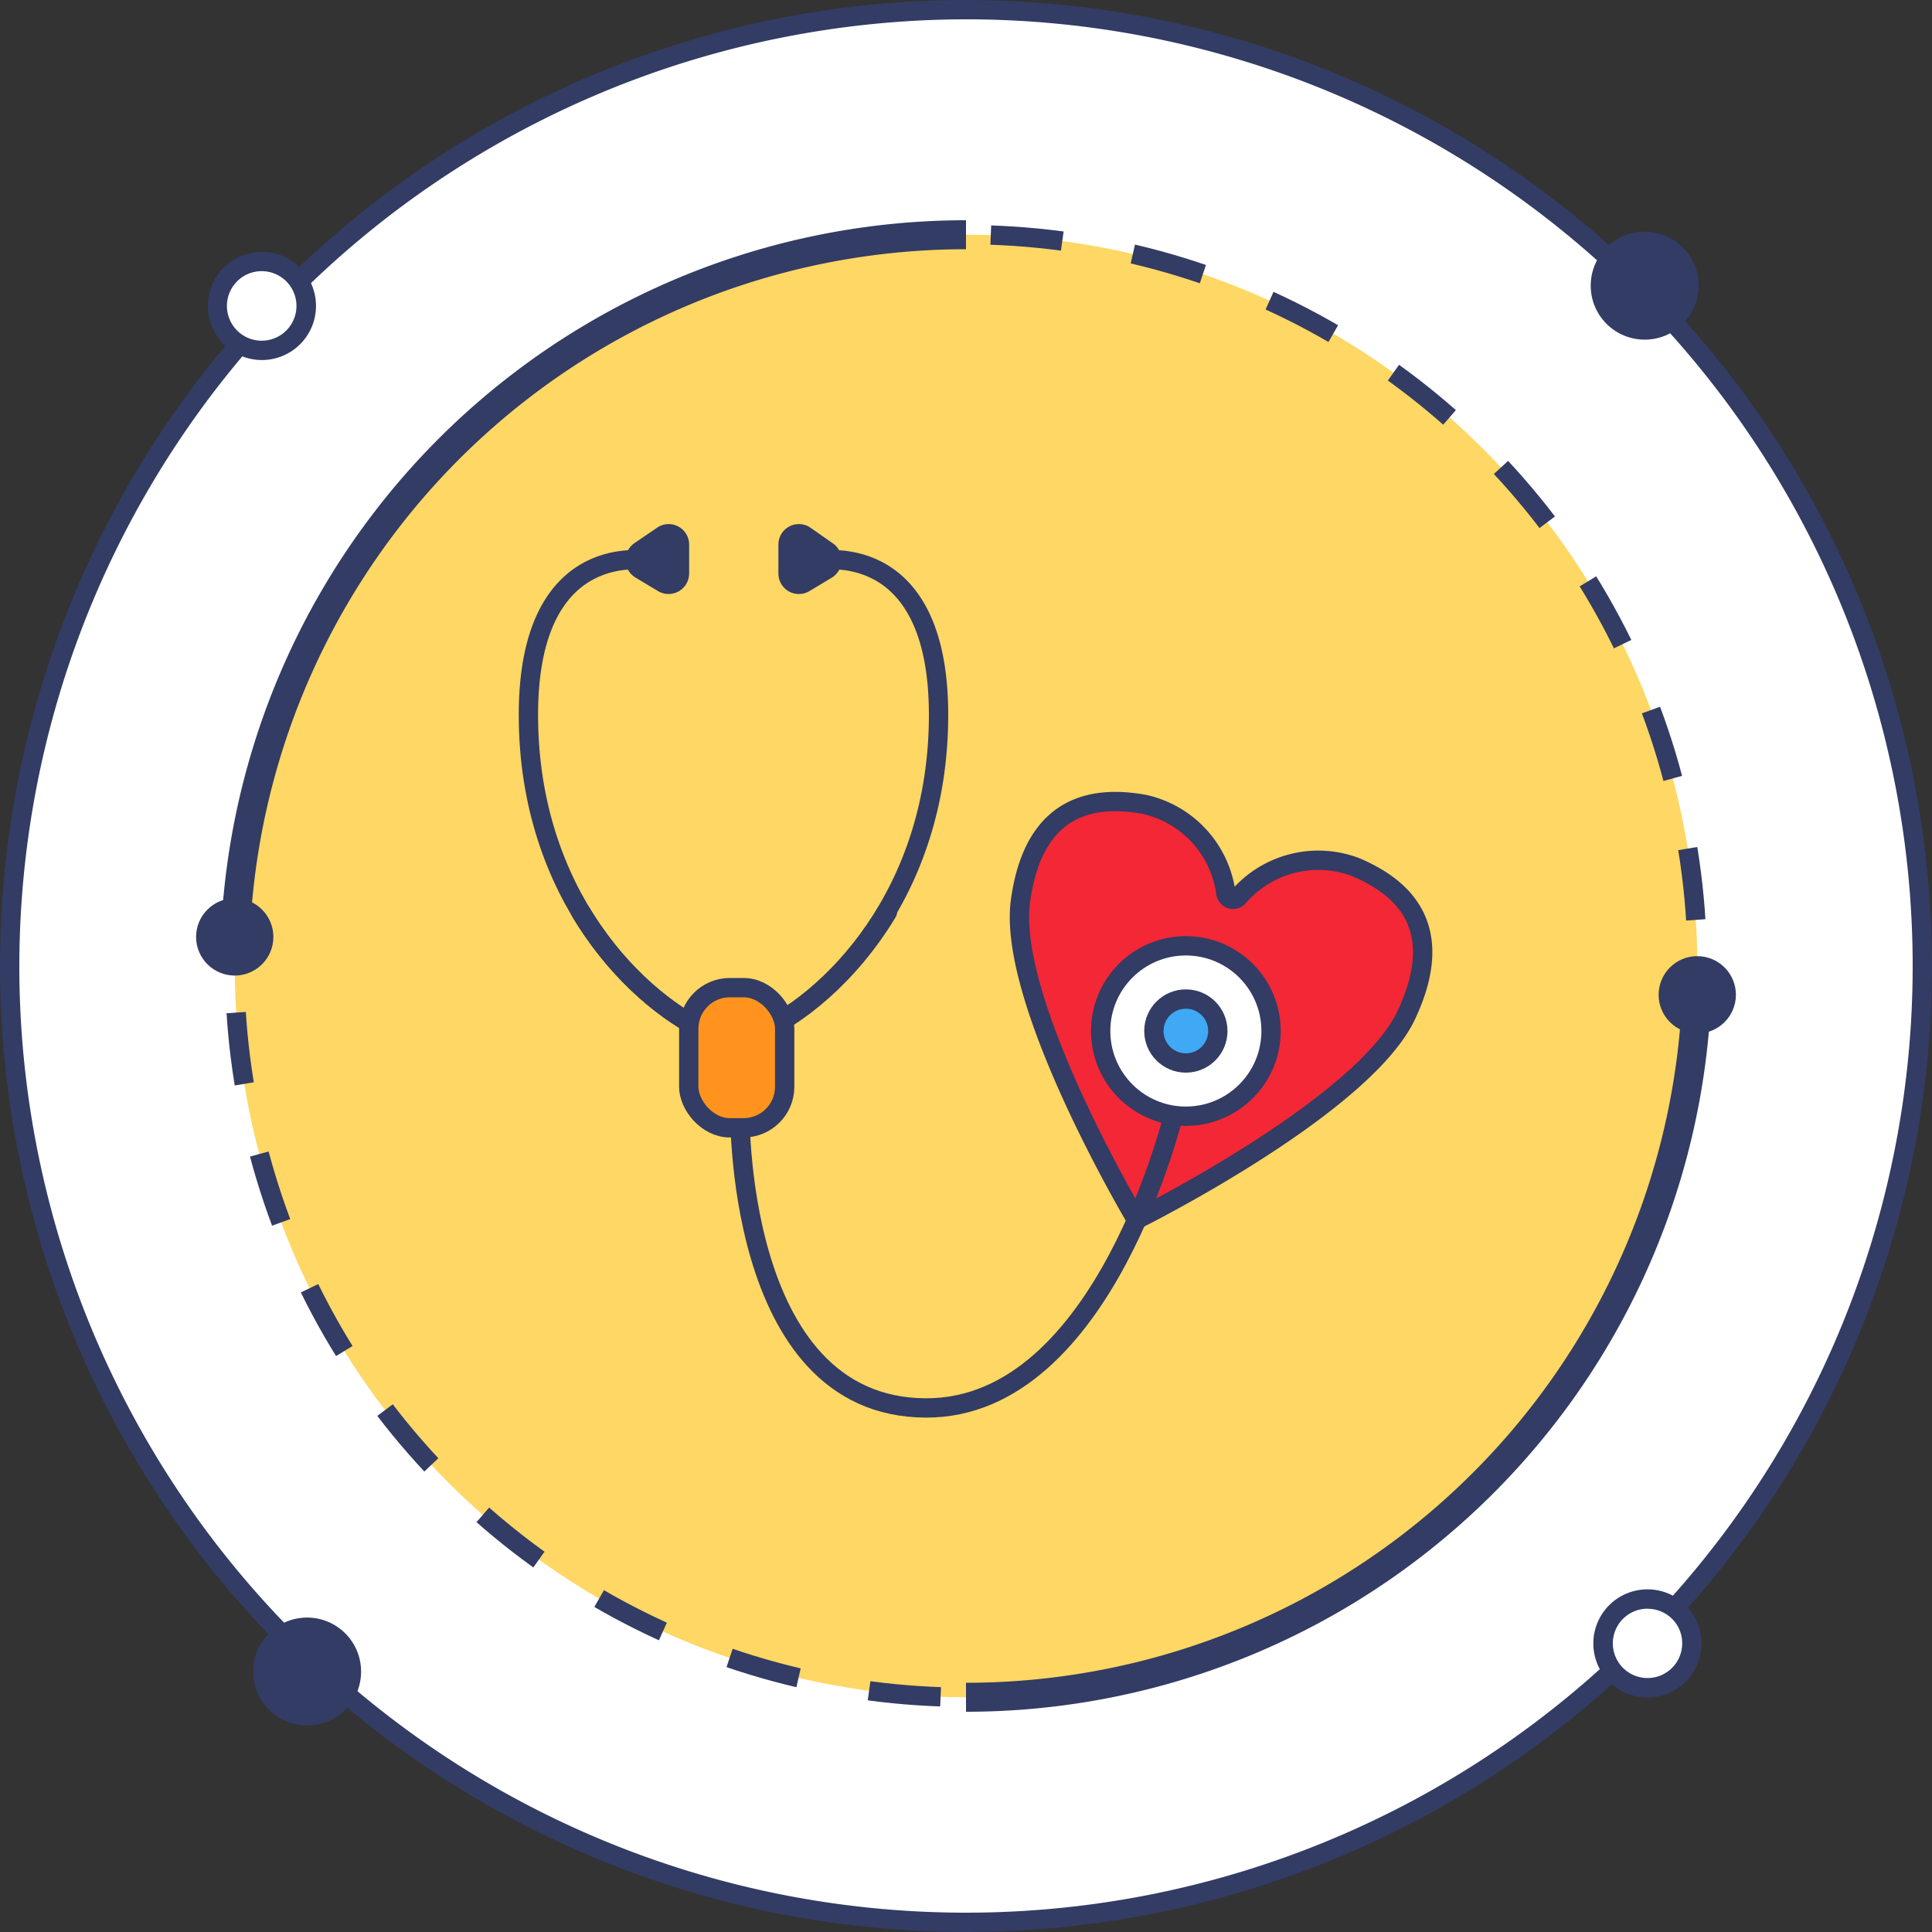 <svg xmlns="http://www.w3.org/2000/svg" width="200" height="200" viewBox="0 0 200 200">
  <rect x="0" y="0" width="200" height="200" fill="#333333" stroke="none"/>
  <defs>
    <style>
      .a, .h {
        fill: #fff;
      }

      .b {
        fill: #323c64;
      }

      .c {
        fill: #ffd764;
      }

      .d, .e, .g {
        fill: none;
      }

      .d, .e, .f, .g, .h, .i, .j {
        stroke: #323c64;
      }

      .d, .e {
        stroke-miterlimit: 10;
      }

      .d, .f, .g, .h, .i, .j {
        stroke-width: 2px;
      }

      .d {
        stroke-dasharray: 7.43 7.43;
      }

      .e {
        stroke-width: 3px;
      }

      .f {
        fill: #f32735;
      }

      .f, .g, .h, .i, .j {
        stroke-linecap: round;
        stroke-linejoin: round;
      }

      .i {
        fill: #3fa9f5;
      }

      .j {
        fill: #ff931e;
      }
    </style>
  </defs>
  <title>hero-cap4</title>
  <g>
    <g>
      <circle class="a" cx="100" cy="100" r="99"/>
      <path class="b" d="M100,2A98,98,0,1,1,2,100,98.11,98.11,0,0,1,100,2m0-2A100,100,0,1,0,200,100,100,100,0,0,0,100,0Z"/>
    </g>
    <g>
      <circle class="c" cx="100" cy="100" r="75.7"/>
      <circle class="d" cx="100" cy="100" r="75.7" transform="translate(-20.3 174.35) rotate(-76.72)"/>
    </g>
    <path class="e" d="M24.3,100A75.7,75.7,0,0,1,100,24.3"/>
    <path class="e" d="M175.7,100A75.7,75.7,0,0,1,100,175.7"/>
    <g>
      <path class="a" d="M27.08,36.26a4.59,4.59,0,0,1-3.3-7.78,4.58,4.58,0,0,1,6.49-.12,4.59,4.59,0,0,1-3.19,7.9Z"/>
      <path class="b" d="M27.08,28.07h0a3.6,3.6,0,1,1-2.58,1.1,3.58,3.58,0,0,1,2.58-1.1m0-2A5.6,5.6,0,1,0,31,27.64a5.61,5.61,0,0,0-3.89-1.57Z"/>
    </g>
    <g>
      <path class="a" d="M170.55,174.73a4.6,4.6,0,1,1,4.59-4.68,4.59,4.59,0,0,1-4.59,4.68Z"/>
      <path class="b" d="M170.55,166.54h0a3.59,3.59,0,0,1,2.5,1,3.54,3.54,0,0,1,1.09,2.52,3.59,3.59,0,1,1-3.59-3.53m0-2a5.6,5.6,0,1,0,3.88,1.57,5.55,5.55,0,0,0-3.88-1.57Z"/>
    </g>
    <circle class="b" cx="170.26" cy="29.57" r="5.59"/>
    <circle class="b" cx="31.79" cy="173.04" r="5.59"/>
    <circle class="b" cx="24.3" cy="96.99" r="4"/>
    <circle class="b" cx="175.7" cy="102.98" r="4"/>
    <g>
      <path class="f" d="M140.33,89.76a10.9,10.9,0,0,0-12.1,3.06.75.75,0,0,1-1.33-.39,10.9,10.9,0,0,0-8.47-9.17c-4.7-.83-11.35-.46-12.79,10s12,33,12,33,23.46-11.66,27.94-21.18S144.73,91.63,140.33,89.76Z"/>
      <g>
        <path class="g" d="M84.56,58.07S97.16,55.42,97.16,74s-11.28,29.86-19.24,33.18"/>
        <path class="g" d="M67.3,58.07S54.7,55.42,54.7,74,66,103.86,73.94,107.18"/>
        <path class="g" d="M91.86,94.43c-4,6.62-9.4,10.91-13.82,12.75"/>
        <path class="g" d="M60.13,94.43c4,6.62,9.4,10.91,13.81,12.75"/>
        <path class="g" d="M76.59,114.47s-.76,31.21,19.25,31.28c18.61.07,25.8-30.95,25.8-30.95"/>
        <circle class="h" cx="122.76" cy="106.73" r="8.82"/>
        <circle class="i" cx="122.76" cy="106.73" r="3.31"/>
        <path class="b" d="M86.22,56.25l-2.3-1.61a2.12,2.12,0,0,0-3.34,1.73v3a2.12,2.12,0,0,0,3.21,1.82l2.3-1.38A2.12,2.12,0,0,0,86.22,56.25Z"/>
        <path class="b" d="M65.64,56.25,68,54.64a2.12,2.12,0,0,1,3.34,1.73v3a2.13,2.13,0,0,1-3.22,1.82l-2.3-1.38A2.12,2.12,0,0,1,65.64,56.25Z"/>
        <rect class="j" x="71.3" y="102.24" width="9.93" height="14.51" rx="4.25" ry="4.25"/>
      </g>
    </g>
  </g>
</svg>
